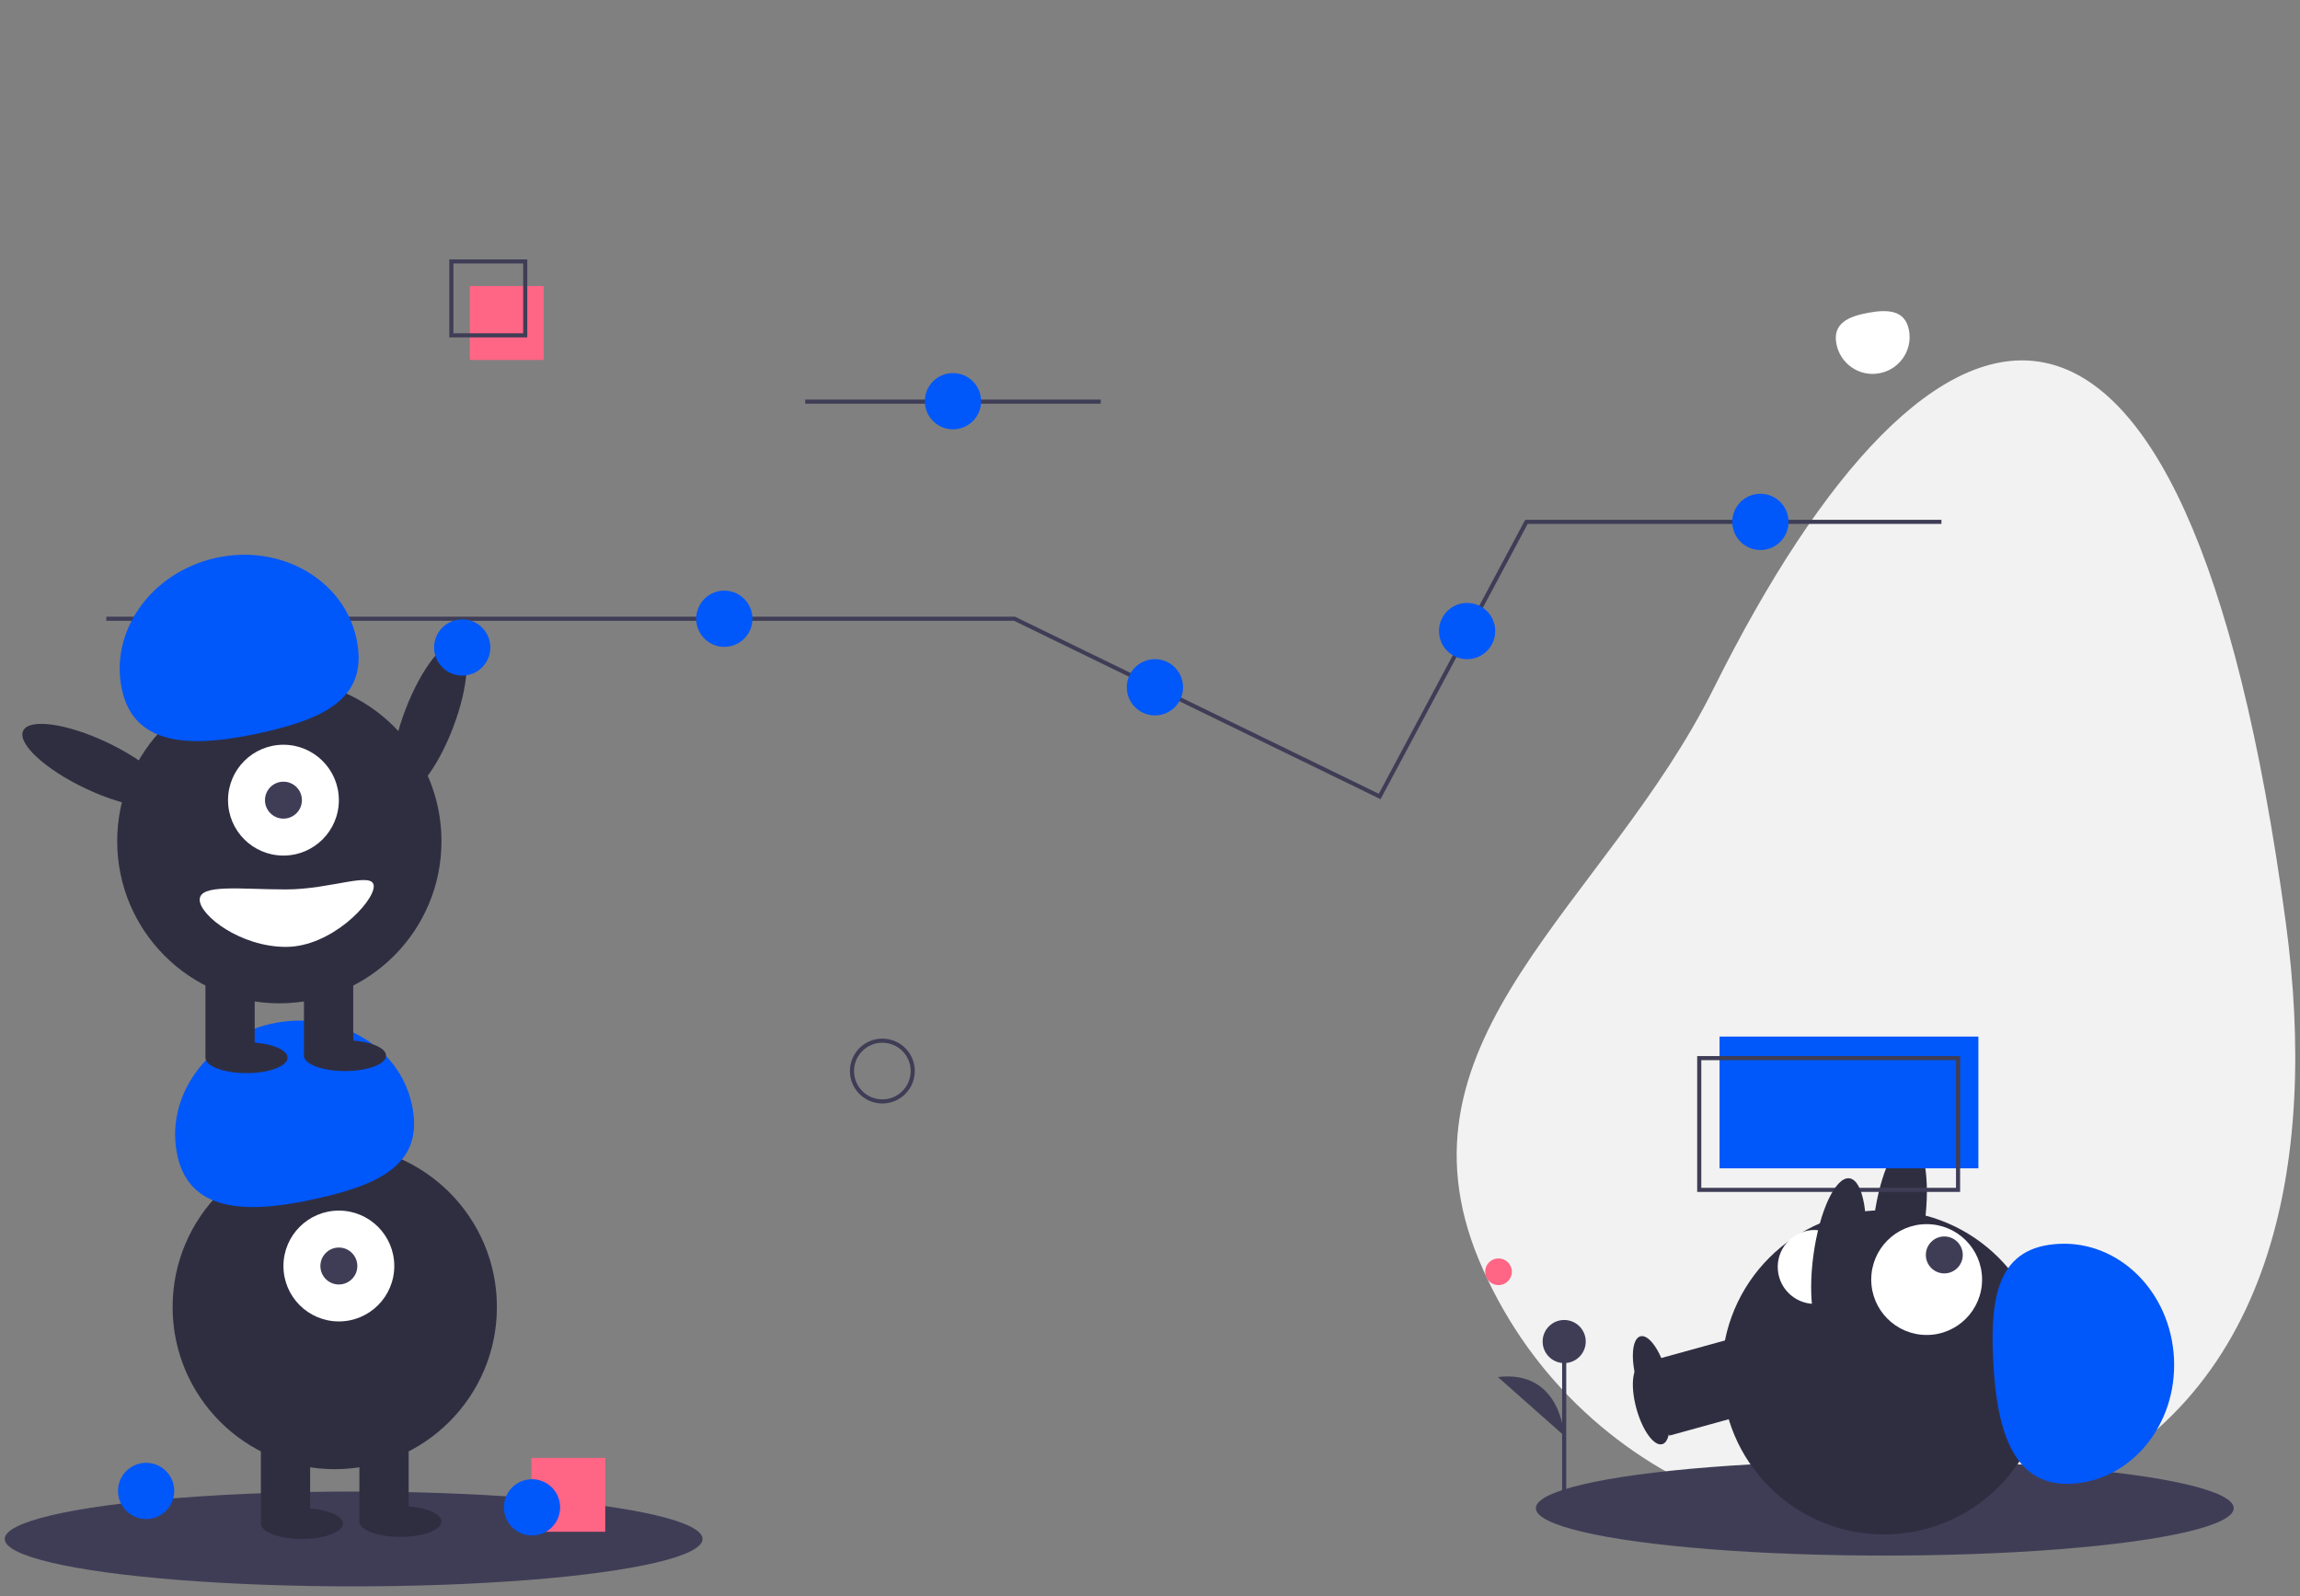 <?xml version="1.0" encoding="utf-8"?>
<!-- Generator: Adobe Illustrator 23.0.1, SVG Export Plug-In . SVG Version: 6.00 Build 0)  -->
<svg version="1.1" id="a706cf1c-1654-439b-8fcf-310eb7aa0e00"
	 xmlns="http://www.w3.org/2000/svg" xmlns:xlink="http://www.w3.org/1999/xlink" x="0px" y="0px" viewBox="0 0 1120.6 777.9"
	 style="enable-background:new 0 0 1120.6 777.9;" xml:space="preserve">
<rect x="0" y="0" width="1120.6" height="777.9" fill="#808080" stroke="none"/>
<style type="text/css">
	.st0{fill:none;stroke:#3F3D56;stroke-width:2;stroke-miterlimit:10;}
	.st1{fill:#2F2E41;}
	.st2{fill:#F2F2F2;}
	.st3{fill:#3F3D56;}
	.st4{fill:#FFFFFF;}
	.st5{fill:#0057FA;}
	.st6{fill:#FF6584;}
</style>
<g>
	<line class="st0" x1="392.3" y1="195.7" x2="536.3" y2="195.7"/>
	
		<ellipse transform="matrix(0.357 -0.934 0.934 0.357 -192.642 420.553)" class="st1" cx="209.2" cy="350.2" rx="39.5" ry="12.4"/>
	<path class="st2" d="M1113.7,449.7c15.7,116.6-5.7,233.3-114.2,278.8c-108.5,45.4-233.3-5.7-278.8-114.2s61.8-173.4,114.2-278.8
		C941.3,121.7,1065,87.7,1113.7,449.7z"/>
	<ellipse class="st3" cx="918.3" cy="734.9" rx="170" ry="23.1"/>
	
		<rect x="809.5" y="669.8" transform="matrix(0.964 -0.266 0.266 0.964 -151.627 246.067)" class="st1" width="43" height="24"/>
	<ellipse transform="matrix(0.964 -0.266 0.266 0.964 -153.143 239.112)" class="st1" cx="804.7" cy="684" rx="7.5" ry="20"/>
	
		<ellipse transform="matrix(0.134 -0.991 0.991 0.134 211.939 1432.163)" class="st1" cx="925.7" cy="594.8" rx="39.5" ry="12.4"/>
	<circle class="st1" cx="917.9" cy="668.7" r="79"/>
	
		<rect x="809.5" y="655.8" transform="matrix(0.964 -0.266 0.266 0.964 -147.897 245.561)" class="st1" width="43" height="24"/>
	<ellipse transform="matrix(0.964 -0.266 0.266 0.964 -149.413 238.606)" class="st1" cx="804.7" cy="670" rx="7.5" ry="20"/>
	<circle class="st4" cx="938.7" cy="623.5" r="27"/>
	<circle class="st3" cx="947.3" cy="611.5" r="9"/>
	<path class="st5" d="M1009.2,723c29.2-1.5,51.6-28.8,50-61.1c-1.6-32.3-26.6-57.2-55.9-55.8s-33.8,24.4-32.2,56.7
		S979.9,724.5,1009.2,723z"/>
	<path class="st4" d="M885.6,635.3c-9.9,0.8-18.6-6.6-19.4-16.5c-0.8-9.9,6.6-18.6,16.5-19.4s12.6,7.1,13.4,17
		C896.9,626.3,895.5,634.5,885.6,635.3z"/>
	<polyline class="st0" points="51.8,301.5 494.3,301.5 562.9,334.9 672.2,388.1 743.7,254.3 945.9,254.3 	"/>
	<circle class="st5" cx="225.2" cy="315.5" r="13.7"/>
	<circle class="st5" cx="352.9" cy="301.5" r="13.7"/>
	<circle class="st5" cx="562.7" cy="334.9" r="13.7"/>
	<circle class="st5" cx="857.7" cy="254.3" r="13.7"/>
	<circle class="st5" cx="714.8" cy="307.5" r="13.7"/>
	<circle class="st0" cx="429.9" cy="521.9" r="14.8"/>
	<ellipse class="st3" cx="172.3" cy="749.9" rx="170" ry="23.1"/>
	<circle class="st1" cx="163.1" cy="636.9" r="79"/>
	<rect x="127.1" y="698.9" class="st1" width="24" height="43"/>
	<rect x="175.1" y="698.9" class="st1" width="24" height="43"/>
	<ellipse class="st1" cx="147.1" cy="742.4" rx="20" ry="7.5"/>
	<ellipse class="st1" cx="195.1" cy="741.4" rx="20" ry="7.5"/>
	<circle class="st4" cx="165.1" cy="616.9" r="27"/>
	<circle class="st3" cx="165.1" cy="616.9" r="9"/>
	<path class="st5" d="M86.5,563.4c-6.4-28.6,14-57.4,45.5-64.5s62.3,10.4,68.6,39c6.4,28.6-14.5,39.1-46.1,46.1
		C123.1,591.1,92.9,592,86.5,563.4z"/>
	<circle class="st1" cx="136.1" cy="409.9" r="79"/>
	<rect x="100.1" y="471.9" class="st1" width="24" height="43"/>
	<rect x="148.1" y="471.9" class="st1" width="24" height="43"/>
	<ellipse class="st1" cx="120.1" cy="515.4" rx="20" ry="7.5"/>
	<ellipse class="st1" cx="168.1" cy="514.4" rx="20" ry="7.5"/>
	<circle class="st4" cx="138.1" cy="389.9" r="27"/>
	<circle class="st3" cx="138.1" cy="389.9" r="9"/>
	<path class="st5" d="M59.5,336.4c-6.4-28.6,14-57.4,45.5-64.5s62.3,10.4,68.6,39S159.2,350,127.6,357S65.9,365,59.5,336.4z"/>
	
		<ellipse transform="matrix(0.428 -0.903 0.903 0.428 -310.252 255.892)" class="st1" cx="47.2" cy="373.2" rx="12.4" ry="39.5"/>
	<path class="st4" d="M97.3,438.4c0,7.7,19.9,23,42,23s42.8-21.8,42.8-29.5s-20.7,1.5-42.8,1.5S97.3,430.6,97.3,438.4z"/>
	<rect x="837.8" y="505.1" class="st5" width="126.1" height="64.2"/>
	<rect x="827.9" y="515.6" class="st0" width="126.1" height="64.2"/>
	<rect x="228.9" y="139.4" class="st6" width="36" height="36"/>
	<rect x="219.9" y="127.4" class="st0" width="36" height="36"/>
	<path class="st4" d="M930.1,161c1.8,9.8-4.7,19.1-14.5,20.9c-9.8,1.8-19.1-4.7-20.9-14.5s5.8-13.2,15.6-15S928.3,151.2,930.1,161z"
		/>
	<ellipse transform="matrix(0.134 -0.991 0.991 0.134 167.669 1419.03)" class="st1" cx="896" cy="613.6" rx="39.5" ry="12.4"/>
	<circle class="st5" cx="71.2" cy="726.5" r="13.7"/>
	<rect x="258.9" y="710.4" class="st6" width="36" height="36"/>
	<circle class="st5" cx="259.2" cy="734.5" r="13.7"/>
	<circle class="st5" cx="464.3" cy="195.5" r="13.7"/>
	<circle class="st6" cx="730.1" cy="619.7" r="6.5"/>
	<line class="st0" x1="762.1" y1="728.2" x2="762.1" y2="653.7"/>
	<circle class="st3" cx="762.1" cy="653.7" r="10.5"/>
	<path class="st3" d="M762.1,699.6c0,0-1.5-32.3-32.3-28.6"/>
</g>
</svg>

